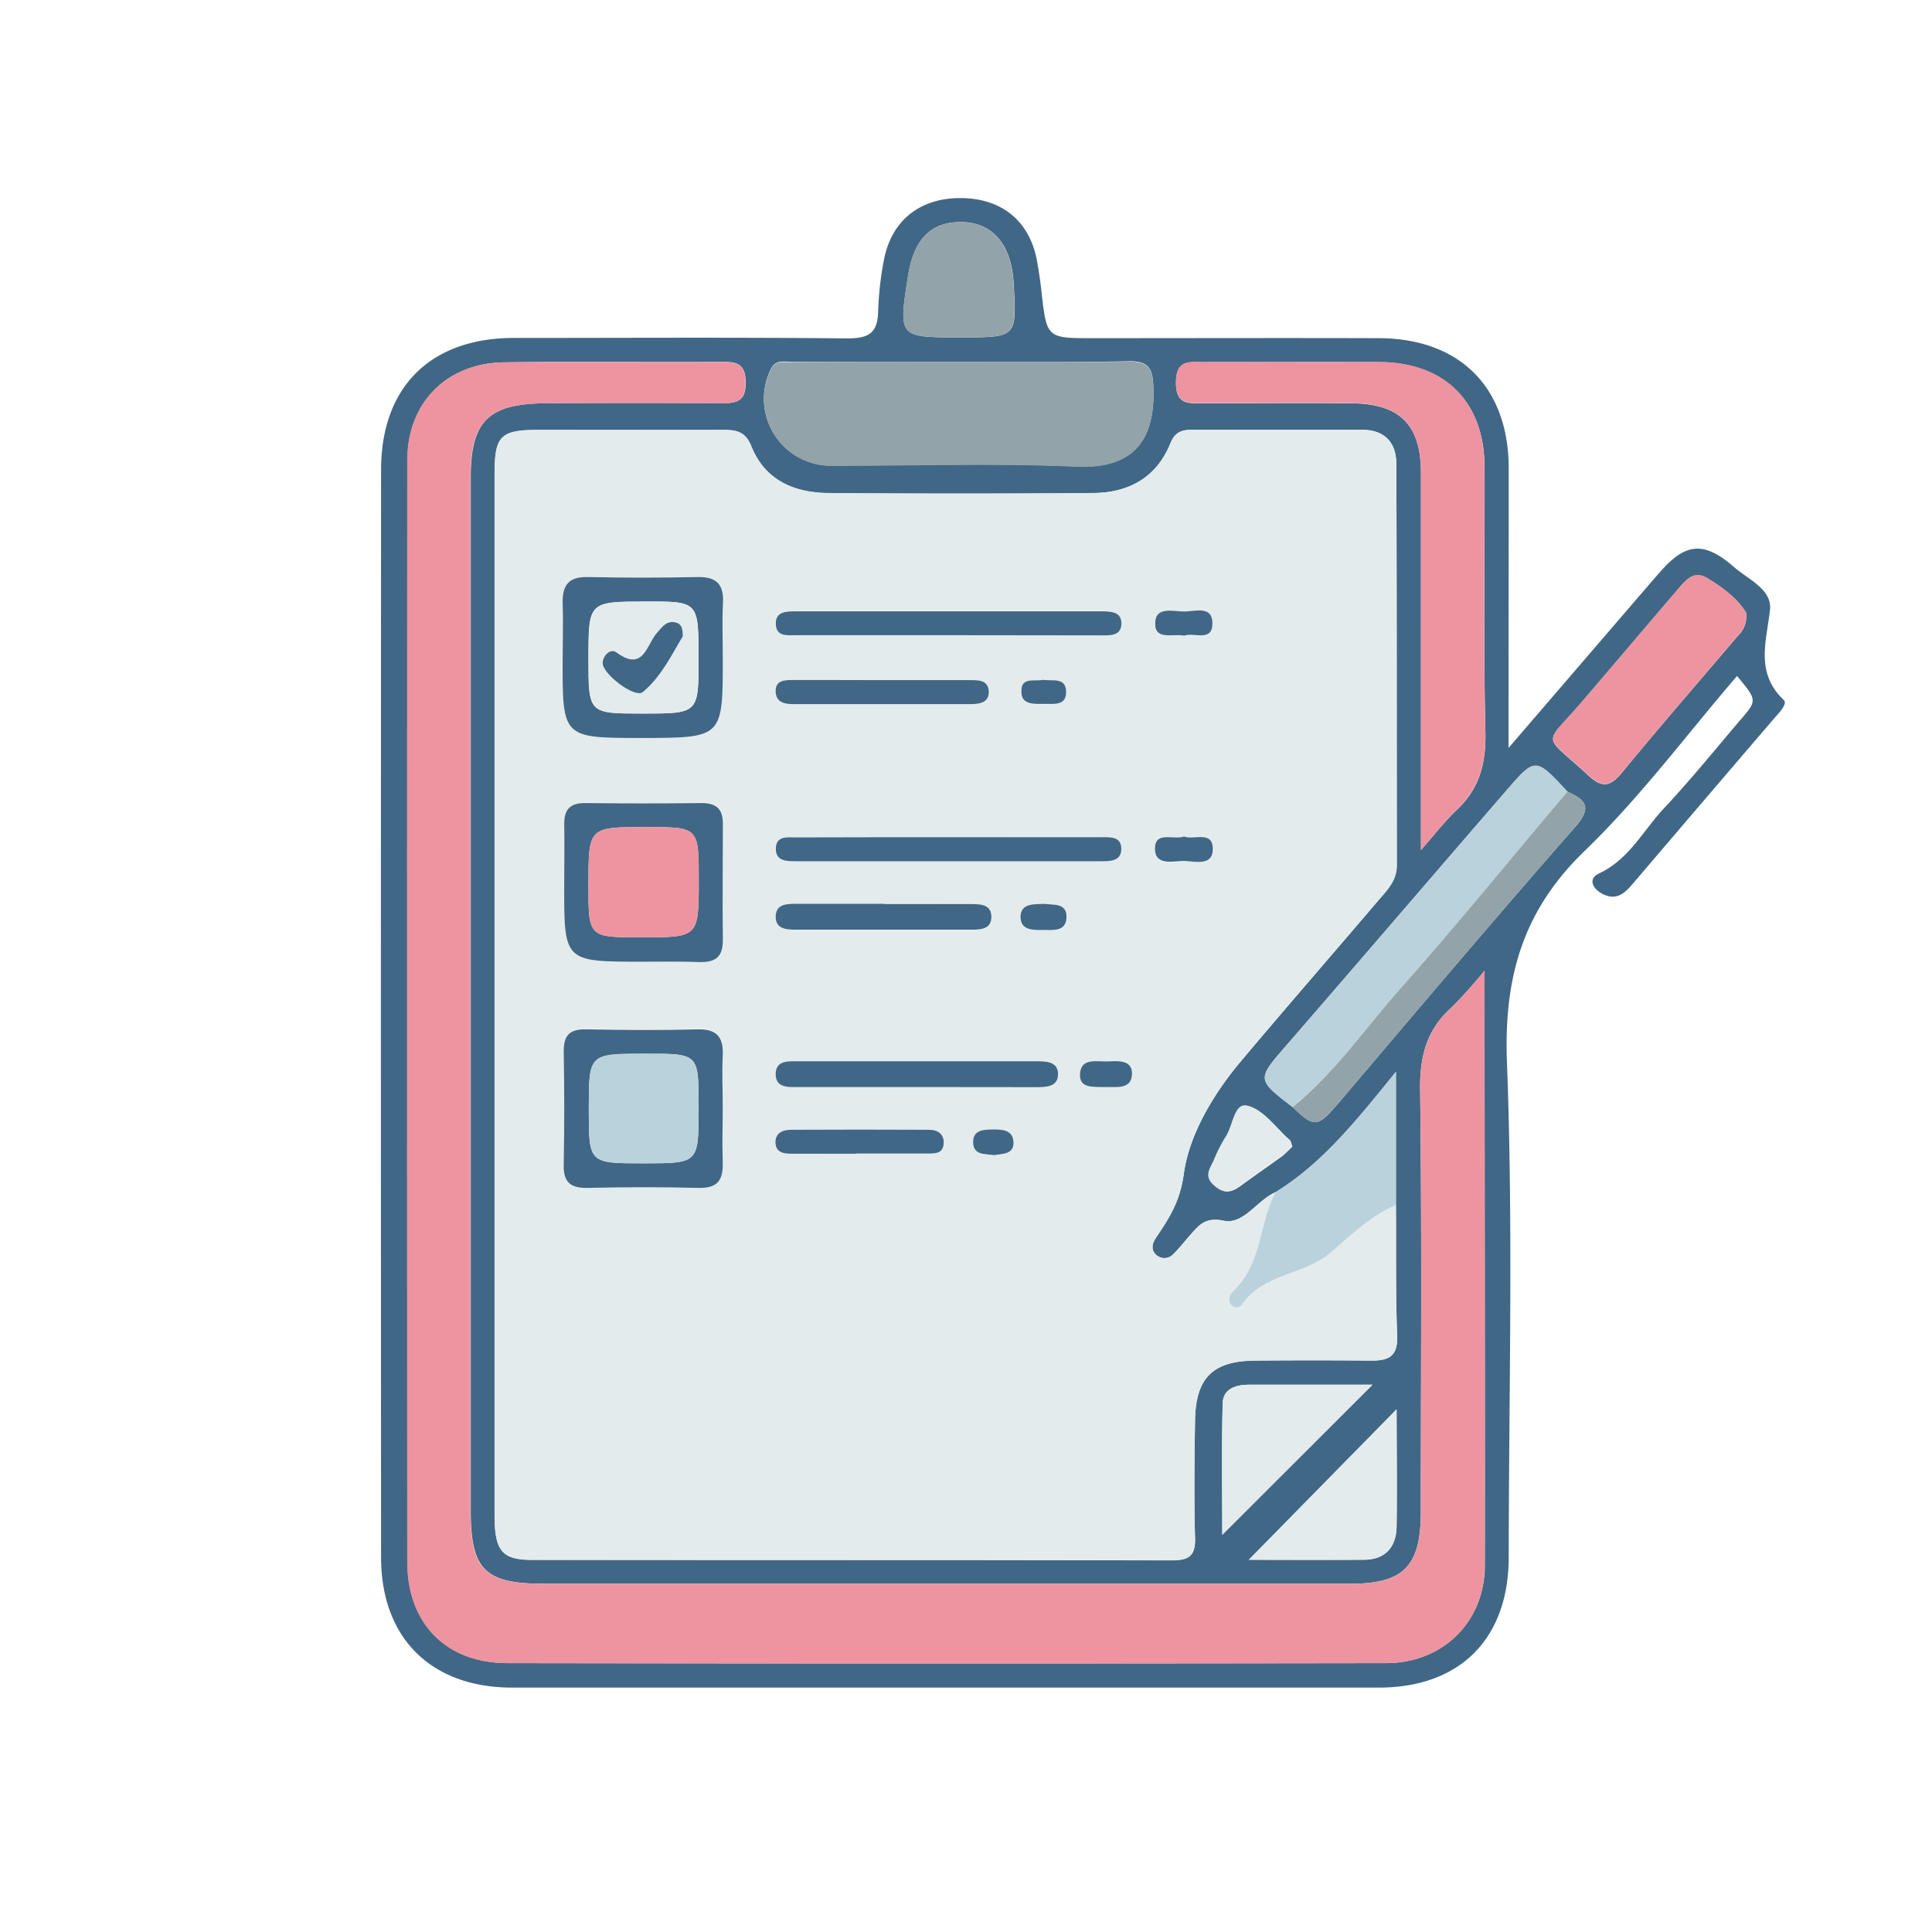 <svg id="Layer_1" data-name="Layer 1" xmlns="http://www.w3.org/2000/svg" viewBox="0 0 331.87 331.87"><title>addListIcon2</title><path d="M1279.19-7.16l19.88-23.11c2.07-2.4,4.12-4.81,6.21-7.19,4.39-5,7.54-5.22,12.67-.75,2.46,2.14,6.56,3.82,6.15,7.37-.64,5.52-2.53,10.78,2.37,15.45.72.68-.92,2.3-1.78,3.3q-12,14-24,28.07c-1.36,1.6-2.72,3.08-5.05,2.08-1.87-.8-3-2.69-.91-3.66,5.17-2.42,7.56-7.35,11.14-11.17,4.54-4.85,8.72-10,13.06-15.11,3-3.45,3-3.45-.49-7.64-8.7,10.12-16.67,20.88-26.18,30.05-10.67,10.3-13.9,21.8-13.34,36.4,1.08,28.26.33,56.6.3,84.9,0,14-8.36,22.41-22.3,22.42q-74.45,0-148.87,0c-13.9,0-22.52-8.49-22.53-22.35q-.06-93.41,0-186.82c0-14.23,8.48-22.63,22.73-22.67,19.15,0,38.3-.12,57.45.08,3.64,0,5.11-1,5.2-4.58a55.66,55.66,0,0,1,1-8.91c1.32-6.91,6.38-10.78,13.56-10.61,6.94.17,11.6,4.15,12.77,11,.29,1.64.54,3.29.72,4.94.9,8.12.89,8.12,8.83,8.12,16.32,0,32.63-.05,49,0,14,0,22.41,8.39,22.44,22.33C1279.22-39.69,1279.19-24.1,1279.19-7.16Zm-37.08,61.7c3.91,3.71,4.27,3.54,8.35-1.26,13.31-15.69,26.6-31.4,40.18-46.87,2.95-3.36,1.85-4.64-1.33-6.06-5.47-5.89-5.52-5.94-10.45-.24-12.58,14.53-25.08,29.13-37.68,43.65C1235.93,49.8,1235.85,49.73,1242.11,54.54Zm-2.95,14.61c-3.17,1.39-5.49,5.61-8.88,4.9s-4.41,1-6,2.72c-.89,1-1.7,2.06-2.66,3a2.07,2.07,0,0,1-2.75.31c-1.14-.84-1-2-.25-3.09,2.26-3.37,4.14-6.19,4.79-11,.91-6.66,5-13.61,9.76-19.28,7.82-9.3,15.8-18.46,23.68-27.71,1.49-1.74,3.15-3.35,3.15-6-.06-23,0-45.95-.08-68.92,0-3.7-2-5.88-5.94-5.88-9.65,0-19.31,0-29,0-1.8,0-3.07.34-3.86,2.3-2.4,6-7.26,8.53-13.41,8.57q-22.71.15-45.44,0c-5.89-.05-10.85-2.26-13.17-8.1-1.05-2.65-2.8-2.76-5.09-2.75-10.48.06-21,0-31.46,0-6.5,0-7.52,1-7.53,7.58q0,24.21,0,48.44,0,65.18,0,130.34c0,6.16,1.23,7.73,6.45,7.74,36.62,0,73.25,0,109.87.08,3,0,4.11-.8,4-3.92-.2-6.65-.12-13.32,0-20,.08-7.38,3-10.32,10.27-10.39q10-.1,20,0c3,0,4.58-.73,4.45-4.23-.28-7.48-.16-15-.21-22.47V48.47C1253,56.92,1247.2,64.21,1239.16,69.15Zm35.91-38.06a81.06,81.06,0,0,1-5.67,6.33c-4.31,3.83-5.47,8.44-5.4,14.18.31,24.15.13,48.3.12,72.45,0,9.35-2.94,12.36-12.13,12.36H1113.57c-10.24,0-12.65-2.39-12.65-12.61q0-88.69,0-177.39c0-9.7,3-12.71,12.89-12.78s20-.08,30,0c2.66,0,4.41-.2,4.34-3.65-.05-3.11-1.48-3.48-4-3.46-12.49.08-25-.09-37.48.08-9.87.14-16.6,6.93-16.61,16.77q-.07,94.7,0,189.38c0,10.49,6.7,17.27,17.15,17.29q75.45.12,150.91,0c9.74,0,16.91-7,17-16.66C1275.15,99.75,1275.07,66.11,1275.07,31.09ZM1185.15-73.47c-9.64,0-19.28,0-28.92,0-1.37,0-3-.54-3.83,1.39a11.47,11.47,0,0,0,10.71,16.4c14,0,27.94-.46,41.88.16,10.8.48,13.59-5.67,13.17-14.07-.15-3-1.05-4-4.08-4C1204.44-73.37,1194.8-73.47,1185.15-73.47Zm79,83.84c2.63-3,4.26-5.12,6.19-6.93,3.9-3.69,5-8,4.88-13.37-.36-15.12-.09-30.26-.15-45.4,0-11.25-6.78-18-18-18.1-10.15-.07-20.29,0-30.44,0-2.37,0-4.47-.38-4.56,3.35-.1,4,2.12,3.73,4.73,3.72,8.48,0,17-.07,25.45,0,8.29.08,11.85,3.69,11.9,11.89,0,4.65,0,9.31,0,14ZM1320-30.36c-1.32-2.33-4-4.38-6.76-6-2.45-1.45-3.94.79-5.34,2.41-5.42,6.32-10.79,12.67-16.21,19-6.62,7.7-6.75,5.11,1.27,12.57,2.27,2.11,3.7,1.88,5.62-.43,6.58-8,13.33-15.75,20-23.61A4.57,4.57,0,0,0,1320-30.36Zm-85.41,162.65c6.26,0,13,.05,19.79,0,3.63,0,5.51-2.18,5.57-5.66.12-6.73,0-13.46,0-20.17Zm21.24-30.07c-7.36,0-14.32,0-21.28,0-2.19,0-4.36.73-4.44,3.09-.22,7.5-.08,15-.08,22.69Zm-71-179.91h.5c9.39,0,9.39,0,8.85-9.33-.39-6.59-3.59-10.37-8.87-10.47s-8.29,2.88-9.27,9.28C1174.39-77.69,1174.39-77.69,1184.8-77.69Zm57.24,139c-.23-.56-.26-1-.47-1.13-2.35-2.07-4.46-5.17-7.17-5.84-2.36-.59-2.46,3.58-3.83,5.47a26.83,26.83,0,0,0-2,4c-.7,1.44-1.69,2.73.19,4.29,1.68,1.4,2.87,1.05,4.34,0,2.39-1.76,4.85-3.44,7.25-5.19A21.81,21.81,0,0,0,1242,61.35Z" transform="translate(-1020.06 135.64)" fill="#416786"/><path d="M1259.84,71.36c.05,7.49-.07,15,.21,22.47.13,3.5-1.5,4.26-4.45,4.23q-10-.07-20,0c-7.27.07-10.19,3-10.27,10.39-.08,6.65-.16,13.32,0,20,.1,3.12-1,3.92-4,3.92-36.62-.09-73.25,0-109.87-.08-5.22,0-6.45-1.58-6.45-7.74q0-65.18,0-130.34,0-24.22,0-48.44c0-6.55,1-7.57,7.53-7.58,10.49,0,21,0,31.46,0,2.29,0,4,.1,5.09,2.75,2.32,5.84,7.28,8,13.17,8.1q22.73.19,45.44,0c6.15,0,11-2.6,13.41-8.57.79-2,2.06-2.31,3.86-2.3,9.66,0,19.32,0,29,0,3.93,0,5.92,2.18,5.94,5.88C1260-33,1260-10,1260,13c0,2.65-1.66,4.26-3.15,6-7.88,9.25-15.86,18.41-23.68,27.71-4.76,5.67-8.85,12.62-9.76,19.28-.65,4.8-2.53,7.62-4.79,11-.73,1.09-.89,2.25.25,3.09a2.07,2.07,0,0,0,2.75-.31c1-.91,1.77-2,2.66-3,1.58-1.77,2.6-3.43,6-2.72s5.71-3.51,8.88-4.9c-2.84,5.44-2.35,12.29-7.17,16.91-.73.7-1.18,1.74-.27,2.63a1.16,1.16,0,0,0,1.73-.32c3.7-5.31,10.65-5,15.28-8.93C1252.15,76.5,1255.52,73.2,1259.84,71.36Zm-115.62-94c0-3.15-.14-6.31,0-9.45s-1.15-4.5-4.35-4.44q-9.45.18-18.9,0c-3.34-.07-4.38,1.56-4.29,4.58s0,6.3,0,9.45c0,13.65-.06,13.65,13.64,13.62C1144.2-8.9,1144.2-8.9,1144.22-22.63Zm0,77c0-2.84-.14-5.67,0-8.49.22-3.32-.83-4.91-4.46-4.79-6.32.21-12.66.15-19,0-2.76-.06-3.9,1-3.85,3.76.11,6.49.12,13,0,19.48-.07,3,1.13,4.12,4.13,4,6.32-.14,12.65-.16,19,0,3.4.09,4.34-1.48,4.19-4.56S1144.21,57.53,1144.21,54.37Zm-13.9-24.81c3.32,0,6.65-.06,10,0,2.64.06,4-.86,4-3.76-.11-6.65-.07-13.31,0-20,0-2.56-1.15-3.58-3.64-3.56q-10,.09-20,0c-2.54,0-3.66,1-3.62,3.55,0,3.5,0,7,0,10.48C1117,29.6,1117,29.6,1130.31,29.56Zm47.39,21.53h20.39c1.71,0,3.76-.13,3.75-2.26s-2.11-2.19-3.8-2.19q-20.38,0-40.77,0c-1.61,0-3.79-.25-3.93,2-.17,2.67,2.21,2.42,4,2.43C1164.11,51.12,1170.9,51.09,1177.7,51.09Zm5-77.63h26.39c1.48,0,3.39.15,3.54-1.8.17-2.34-1.86-2.33-3.55-2.33q-26.13,0-52.27,0c-1.67,0-3.7-.05-3.53,2.34.15,2.07,2.1,1.76,3.54,1.76Q1169.8-26.5,1182.75-26.54Zm.45,34.72c-8.8,0-17.59,0-26.39,0-1.42,0-3.38-.33-3.48,1.79-.11,2.38,1.92,2.31,3.58,2.31q26.14,0,52.27,0c1.52,0,3.36,0,3.48-1.91.15-2.45-2-2.21-3.58-2.22Q1196.14,8.14,1183.2,8.18ZM1172,19.66v0c-5,0-10,0-14.92,0-1.65,0-3.74-.09-3.78,2.18s2,2.26,3.69,2.27q14.92,0,29.85,0c1.7,0,3.64-.06,3.51-2.4-.11-2-1.92-2-3.43-2C1181.93,19.64,1177,19.66,1172,19.66Zm-.56-38.48c-5,0-10,0-15,0-1.47,0-3.28-.09-3.14,2.14.12,1.7,1.58,2,3,2q15.21,0,30.44,0c1.58,0,3.3-.26,3.16-2.25s-2-1.86-3.48-1.87C1181.4-18.82,1176.41-18.81,1171.42-18.82Zm-4.24,81.36v0c4.14,0,8.27,0,12.4,0,1.16,0,2.49-.1,2.61-1.65s-1-2.42-2.47-2.43q-11.9-.08-23.8,0c-1.44,0-2.71.62-2.62,2.3.1,1.84,1.67,1.79,3,1.81C1159.91,62.57,1163.55,62.54,1167.18,62.54Zm42.7-11.43c1.86-.16,4.51.5,4.63-2.25.11-2.47-2.33-2.3-4.09-2.21-2,.09-4.9-.77-4.85,2.42C1205.61,51.41,1208.12,51,1209.88,51.11Zm13.58-43c-1.8.63-5.09-1.07-5,2.2.09,3,3.24,2,5.18,2s4.69.85,4.75-1.92C1228.47,6.92,1225.23,8.7,1223.46,8.06Zm0-34.5c1.63-.67,5,1.26,4.82-2.3-.11-2.89-3-1.88-4.83-1.86s-5.1-1-5,2.21C1218.56-25.63,1221.57-26.86,1223.49-26.44Zm-24,46.06c-1.74.09-3.89-.14-4,2-.16,2.6,2.17,2.43,4,2.45,1.61,0,3.73.29,3.89-2C1203.44,19.39,1201.05,19.85,1199.44,19.62Zm-.25-38.48c-1.3.31-3.66-.51-3.76,1.84-.11,2.6,2.26,2.32,4,2.32,1.61,0,3.7.28,3.68-2.13S1200.9-18.61,1199.19-18.86Zm-8.35,81.65c1.47-.26,3.37-.12,3.32-2.18-.06-2.28-2-2.24-3.67-2.23s-3.27.15-3.27,2.13C1187.22,62.9,1189.34,62.52,1190.84,62.79Z" transform="translate(-1020.06 135.64)" fill="#e3ebed"/><path d="M1275.07,31.09c0,35,.08,68.66,0,102.3,0,9.66-7.21,16.64-17,16.66q-75.45.1-150.91,0c-10.45,0-17.14-6.8-17.15-17.29q-.08-94.69,0-189.38c0-9.84,6.74-16.63,16.61-16.77,12.49-.17,25,0,37.48-.08,2.54,0,4,.35,4,3.46.07,3.45-1.68,3.67-4.34,3.65q-15-.12-30,0c-9.9.07-12.89,3.08-12.89,12.78q0,88.7,0,177.39c0,10.22,2.41,12.61,12.65,12.61H1252c9.19,0,12.13-3,12.13-12.36,0-24.15.19-48.3-.12-72.45-.07-5.74,1.09-10.35,5.4-14.18A81.06,81.06,0,0,0,1275.07,31.09Z" transform="translate(-1020.06 135.64)" fill="#ed94a0"/><path d="M1185.15-73.47c9.65,0,19.29.1,28.93-.06,3,0,3.93,1,4.08,4,.42,8.4-2.37,14.55-13.17,14.07-13.94-.62-27.92-.13-41.88-.16A11.47,11.47,0,0,1,1152.4-72c.85-1.93,2.46-1.38,3.83-1.39C1165.87-73.5,1175.51-73.47,1185.15-73.47Z" transform="translate(-1020.06 135.64)" fill="#92a3a9"/><path d="M1264.13,10.37V-40.51c0-4.66,0-9.32,0-14,0-8.2-3.61-11.81-11.9-11.89-8.49-.08-17,0-25.45,0-2.61,0-4.83.25-4.73-3.72.09-3.73,2.19-3.36,4.56-3.35,10.15,0,20.29,0,30.44,0,11.23.08,18,6.85,18,18.1.06,15.14-.21,30.28.15,45.4.13,5.36-1,9.68-4.88,13.37C1268.39,5.25,1266.76,7.39,1264.13,10.37Z" transform="translate(-1020.06 135.64)" fill="#ed94a0"/><path d="M1242.11,54.54c-6.26-4.81-6.18-4.74-.93-10.78,12.6-14.52,25.1-29.12,37.68-43.65,4.93-5.7,5-5.65,10.45.24C1279.82,11.59,1270.55,23,1260.77,34,1254.62,40.9,1249.37,48.65,1242.11,54.54Z" transform="translate(-1020.06 135.64)" fill="#bad2dc"/><path d="M1320-30.36a4.57,4.57,0,0,1-1.41,3.89c-6.68,7.86-13.43,15.66-20,23.61-1.92,2.31-3.35,2.54-5.62.43-8-7.46-7.89-4.87-1.27-12.57,5.42-6.32,10.79-12.67,16.21-19,1.4-1.62,2.89-3.86,5.34-2.41C1316-34.74,1318.66-32.69,1320-30.36Z" transform="translate(-1020.06 135.64)" fill="#ed94a0"/><path d="M1259.84,71.36c-4.32,1.84-7.69,5.14-11.11,8.08-4.63,4-11.58,3.62-15.28,8.93a1.16,1.16,0,0,1-1.73.32c-.91-.89-.46-1.93.27-2.63,4.82-4.62,4.33-11.47,7.17-16.91,8-4.94,13.84-12.23,20.68-20.68Z" transform="translate(-1020.06 135.64)" fill="#bad2dc"/><path d="M1234.57,132.29l25.4-25.85c0,6.71.08,13.44,0,20.17-.06,3.48-1.94,5.62-5.57,5.66C1247.6,132.34,1240.83,132.29,1234.57,132.29Z" transform="translate(-1020.06 135.64)" fill="#e3ebed"/><path d="M1255.81,102.22,1230,128c0-7.67-.14-15.19.08-22.69.08-2.36,2.25-3.09,4.44-3.09C1241.49,102.21,1248.45,102.22,1255.81,102.22Z" transform="translate(-1020.06 135.64)" fill="#e3ebed"/><path d="M1242.11,54.54c7.26-5.89,12.51-13.64,18.66-20.54,9.78-11,19-22.41,28.54-33.65,3.18,1.42,4.28,2.7,1.33,6.06-13.58,15.47-26.87,31.18-40.18,46.87C1246.38,58.08,1246,58.25,1242.11,54.54Z" transform="translate(-1020.06 135.64)" fill="#92a3a9"/><path d="M1184.8-77.69c-10.41,0-10.41,0-8.79-10.52,1-6.4,4-9.38,9.27-9.28s8.48,3.88,8.87,10.47c.54,9.33.54,9.33-8.85,9.33Z" transform="translate(-1020.06 135.64)" fill="#92a3a9"/><path d="M1242,61.35a21.81,21.81,0,0,1-1.72,1.51c-2.4,1.75-4.86,3.43-7.25,5.19-1.47,1.1-2.66,1.45-4.34,0-1.88-1.56-.89-2.85-.19-4.29a26.83,26.83,0,0,1,2-4c1.37-1.89,1.47-6.06,3.83-5.47,2.71.67,4.82,3.77,7.17,5.84C1241.78,60.4,1241.81,60.79,1242,61.35Z" transform="translate(-1020.06 135.64)" fill="#e3ebed"/><path d="M1144.22-22.63c0,13.73,0,13.73-13.87,13.76-13.7,0-13.69,0-13.64-13.62,0-3.15.1-6.3,0-9.45s1-4.65,4.29-4.58q9.45.2,18.9,0c3.2-.06,4.52,1.23,4.35,4.44S1144.22-25.78,1144.22-22.63Zm-4.16.06c0-9.76,0-9.76-9-9.74-9.91,0-9.91,0-9.93,9.76,0,9.47,0,9.47,9.21,9.48C1140.07-13.06,1140.07-13.06,1140.06-22.57Z" transform="translate(-1020.06 135.64)" fill="#416786"/><path d="M1144.21,54.37c0,3.16-.12,6.33,0,9.48s-.79,4.65-4.19,4.56c-6.33-.16-12.66-.14-19,0-3,.07-4.2-1-4.13-4,.13-6.49.12-13,0-19.48,0-2.81,1.09-3.82,3.85-3.76,6.32.12,12.66.18,19,0,3.63-.12,4.68,1.47,4.46,4.79C1144.07,48.7,1144.21,51.53,1144.21,54.37Zm-13.57,9.82c9.41,0,9.41,0,9.43-9.32v-.49c0-9.05,0-9.05-9.2-9-9.67,0-9.67,0-9.67,9.55C1121.2,64.2,1121.2,64.2,1130.64,64.19Z" transform="translate(-1020.06 135.64)" fill="#416786"/><path d="M1130.31,29.56c-13.36,0-13.36,0-13.33-13.23,0-3.49.06-7,0-10.48,0-2.52,1.08-3.58,3.62-3.55q10,.11,20,0c2.49,0,3.66,1,3.64,3.56,0,6.65-.09,13.31,0,20,0,2.9-1.31,3.82-4,3.76C1137,29.5,1133.63,29.56,1130.31,29.56Zm-.09-4.19c9.86,0,9.86,0,9.87-9.81,0-9.14,0-9.14-9.09-9.13-9.84,0-9.84,0-9.86,9.83C1121.13,25.38,1121.13,25.38,1130.22,25.37Z" transform="translate(-1020.06 135.64)" fill="#416786"/><path d="M1177.7,51.09c-6.8,0-13.59,0-20.39,0-1.76,0-4.14.24-4-2.43.14-2.24,2.32-2,3.93-2q20.38,0,40.77,0c1.69,0,3.78,0,3.8,2.19s-2,2.26-3.75,2.26Z" transform="translate(-1020.06 135.64)" fill="#416786"/><path d="M1182.75-26.53c-8.63,0-17.26,0-25.88,0-1.44,0-3.39.31-3.54-1.76-.17-2.39,1.86-2.34,3.53-2.34q26.15,0,52.27,0c1.69,0,3.72,0,3.55,2.33-.15,1.95-2.06,1.8-3.54,1.8Z" transform="translate(-1020.06 135.64)" fill="#416786"/><path d="M1183.2,8.17q12.93,0,25.88,0c1.62,0,3.73-.23,3.58,2.22-.12,1.93-2,1.91-3.48,1.91q-26.13,0-52.27,0c-1.66,0-3.69.07-3.58-2.31.1-2.12,2.06-1.78,3.48-1.79C1165.61,8.16,1174.4,8.18,1183.2,8.17Z" transform="translate(-1020.06 135.64)" fill="#416786"/><path d="M1172,19.66c5,0,10,0,14.92,0,1.51,0,3.32.05,3.43,2,.13,2.34-1.81,2.4-3.51,2.4q-14.92,0-29.85,0c-1.67,0-3.73,0-3.69-2.27s2.13-2.17,3.78-2.18c5,0,10,0,14.92,0Z" transform="translate(-1020.06 135.64)" fill="#416786"/><path d="M1171.42-18.81c5,0,10,0,15,0,1.48,0,3.35-.14,3.48,1.87s-1.58,2.25-3.16,2.25q-15.23,0-30.44,0c-1.39,0-2.85-.26-3-2-.14-2.23,1.67-2.13,3.14-2.14C1161.43-18.84,1166.42-18.82,1171.42-18.81Z" transform="translate(-1020.06 135.64)" fill="#416786"/><path d="M1167.18,62.54c-3.63,0-7.27,0-10.91,0-1.3,0-2.87,0-3-1.81-.09-1.68,1.18-2.3,2.62-2.3q11.89-.06,23.8,0c1.48,0,2.61.78,2.47,2.43s-1.45,1.64-2.61,1.65c-4.13,0-8.26,0-12.4,0Z" transform="translate(-1020.06 135.64)" fill="#416786"/><path d="M1209.88,51.1c-1.76-.09-4.27.31-4.31-2,0-3.19,2.9-2.33,4.85-2.42,1.76-.09,4.2-.26,4.09,2.21C1214.39,51.61,1211.74,51,1209.88,51.1Z" transform="translate(-1020.06 135.64)" fill="#416786"/><path d="M1223.46,8.06c1.77.64,5-1.14,4.93,2.28-.06,2.77-3,2-4.75,1.92s-5.09,1-5.18-2C1218.37,7,1221.66,8.69,1223.46,8.06Z" transform="translate(-1020.06 135.64)" fill="#416786"/><path d="M1223.49-26.44c-1.92-.42-4.93.81-5-1.95-.09-3.21,3.08-2.19,5-2.21s4.72-1,4.83,1.86C1228.44-25.18,1225.12-27.11,1223.49-26.44Z" transform="translate(-1020.06 135.64)" fill="#416786"/><path d="M1199.44,19.62c1.61.23,4-.23,3.82,2.49-.16,2.27-2.28,2-3.89,2-1.79,0-4.12.15-4-2.45C1195.55,19.48,1197.7,19.71,1199.44,19.62Z" transform="translate(-1020.06 135.64)" fill="#416786"/><path d="M1199.19-18.86c1.71.25,3.93-.48,4,2s-2.07,2.13-3.68,2.13c-1.78,0-4.15.28-4-2.32C1195.53-19.37,1197.89-18.55,1199.19-18.86Z" transform="translate(-1020.06 135.64)" fill="#416786"/><path d="M1190.84,62.79c-1.5-.27-3.62.11-3.62-2.28,0-2,1.74-2.12,3.27-2.13s3.61-.05,3.67,2.23C1194.21,62.67,1192.31,62.53,1190.84,62.79Z" transform="translate(-1020.06 135.64)" fill="#416786"/><path d="M1140.06-22.57c0,9.51,0,9.51-9.68,9.5-9.23,0-9.23,0-9.21-9.48,0-9.72,0-9.72,9.93-9.76C1140-32.33,1140-32.33,1140.06-22.57Zm-2.71-3.77c0-1.33-.21-2.11-1.18-2.36-1.6-.42-2.33.72-3.23,1.72-1.83,2-2.29,6.86-7,3.41-1-.71-2.22.35-2.37,1.72-.19,1.88,5.53,6.23,6.9,5.09C1133.66-19.4,1135.44-23.18,1137.35-26.34Z" transform="translate(-1020.06 135.64)" fill="#e3ebed"/><path d="M1130.64,64.19c-9.44,0-9.44,0-9.44-9.3,0-9.55,0-9.55,9.67-9.55,9.21,0,9.21,0,9.2,9v.49C1140.05,64.18,1140.05,64.18,1130.64,64.19Z" transform="translate(-1020.06 135.64)" fill="#bad2dc"/><path d="M1130.22,25.37c-9.09,0-9.09,0-9.08-9.11,0-9.81,0-9.81,9.86-9.83,9.11,0,9.11,0,9.09,9.13C1140.08,25.36,1140.08,25.36,1130.22,25.37Z" transform="translate(-1020.06 135.64)" fill="#ed94a0"/><path d="M1137.35-26.34c-1.91,3.16-3.69,6.94-6.87,9.58-1.37,1.14-7.09-3.21-6.9-5.09.15-1.37,1.41-2.43,2.37-1.72,4.7,3.45,5.16-1.38,7-3.41.9-1,1.63-2.14,3.23-1.72C1137.14-28.45,1137.34-27.67,1137.35-26.34Z" transform="translate(-1020.06 135.64)" fill="#416786"/><rect width="331.87" height="331.87" fill="none"/></svg>